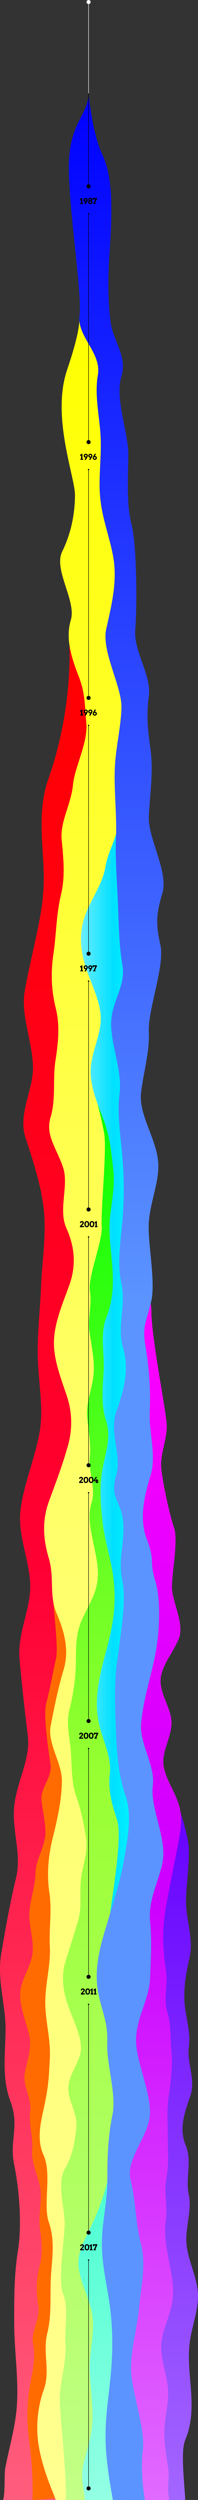 <svg xmlns="http://www.w3.org/2000/svg" viewBox="0 0 611.79 7710.41"><rect x="0" y="0" width="611.79" height="7710.41" fill="#333333" stroke="none"/><defs><linearGradient id="a" x1="393.57" y1="-2301.38" x2="393.57" y2="777.62" gradientTransform="matrix(.7 0 0 -.7 253.11 6099.46)" gradientUnits="userSpaceOnUse"><stop offset="0" stop-color="#a366ff"/><stop offset="1" stop-color="#60f"/></linearGradient><linearGradient id="b" x1="-50.09" y1="-2301.38" x2="-50.09" y2="5924.62" gradientTransform="matrix(.7 0 0 -.7 253.11 6099.46)" gradientUnits="userSpaceOnUse"><stop offset="0" stop-color="#ff5d7d"/><stop offset=".5" stop-color="#f03"/><stop offset="1" stop-color="red"/></linearGradient><linearGradient id="c" x1="301.8" y1="-2301.38" x2="301.8" y2="2998.07" gradientTransform="matrix(.7 0 0 -.7 253.11 6099.46)" gradientUnits="userSpaceOnUse"><stop offset="0" stop-color="#e16aff"/><stop offset=".5" stop-color="#c0f"/><stop offset="1" stop-color="#f0f"/></linearGradient><linearGradient id="d" x1=".4" y1="-2301.38" x2=".4" y2="7304.67" gradientTransform="matrix(.7 0 0 -.7 253.11 6099.46)" gradientUnits="userSpaceOnUse"><stop offset="0" stop-color="#ffff90"/><stop offset=".5" stop-color="#ff6"/><stop offset="1" stop-color="#ff0"/></linearGradient><linearGradient id="e" x1="98.62" y1="-2301.38" x2="98.62" y2="4011.62" gradientTransform="matrix(.7 0 0 -.7 253.11 6099.46)" gradientUnits="userSpaceOnUse"><stop offset="0" stop-color="#c3ff87"/><stop offset=".5" stop-color="#9f3"/><stop offset="1" stop-color="#0f0"/></linearGradient><linearGradient id="f" x1="111.3" y1="-2301.38" x2="111.3" y2="-447.58" gradientTransform="matrix(.7 0 0 -.7 253.11 6099.46)" gradientUnits="userSpaceOnUse"><stop offset="0" stop-color="#93ffe4"/><stop offset="1" stop-color="#3fc"/></linearGradient><linearGradient id="g" x1="-4.26" y1="2673.62" x2="281.82" y2="2673.62" gradientTransform="matrix(.7 0 0 -.7 253.11 6099.46)" gradientUnits="userSpaceOnUse"><stop offset="0" stop-color="#6aedff"/><stop offset=".5" stop-color="#00e0ff"/><stop offset="1" stop-color="#0ff"/></linearGradient><linearGradient id="h" x1="151.47" y1="-2301.38" x2="151.47" y2="8302.62" gradientTransform="matrix(.7 0 0 -.7 253.11 6099.46)" gradientUnits="userSpaceOnUse"><stop offset="0" stop-color="#5b93ff"/><stop offset=".5" stop-color="#5b93ff"/><stop offset="1" stop-color="#00f"/></linearGradient></defs><g data-name="Ebene 2"><g data-name="Ebene 1"><path d="M590.2 7373.19c3.51 50.5 3.51 101-17.67 151.5-14.61 34.8-3.72 119.73-.16 185.72h-127l18.2-2155.28h84.75l7.08 25.25c6.82 25.25 14.68 45.35 25.07 95.85 10.79 50.5-9.06 152.5-5.29 203 3.51 50.5 21.7 104.9 11.11 155.4s-16.79 76-16.79 126.52 21.19 101 14.11 151.51c-6.82 50.49 22 101 4.55 151.5-17.68 50.5-35.88 101-14.69 151.5s-1 101 9.62 151.51-10.59 101-7.08 151.5c3.78 50.5 31.57 101 35.35 151.5 3.51 50.51-17.67 101-24.75 151.51-6.8 50.5-.18 101 3.59 151.51z" fill="url(#a)"/><path d="M420.1 5180.27c0 78.51-17.6 1510.85-17.6 1589.38 0 30.57-.19 447.61-.42 940.76H9.57c7.54-25.37 2.12-77.61 7.41-102.2 15.83-79.13 32.82-131.22 36-203.7 3.38-77.92-9.17-164.11-9-236.6-.18-77.31-.81-149 11.63-227.49C68 6863.7 60 6755.74 44 6677.22c-16-76.11 17.21-116.78-11.43-195.3-28.32-75.51-15.57-146.87-15.38-225.4-.18-74.9-26.27-149.4-13.83-227.93 12.46-74.29 26.78-155.54 45.57-234.06 19.14-73.7-11.81-146.47-5.3-219 6.53-79.12 51.62-149.55 42.32-222-9.67-78.52-19.16-164.54-25.68-237-6.53-77.92 33.26-150.39 33.08-222.87.18-77.31-39.61-157.67-29.95-236.18 9.31-76.72 41.32-151 56.91-229.54 15.83-76.1 0-150.85-3.16-229.37-3.38-75.5 6.54-151.16 9.5-229.68 3-74.9 16-151 9.49-229.54-6.52-74.29-31.41-151-56.9-229.52-25.5-73.7 26-151 22.57-223.5-3.14-79.12-38-157-25.39-229.52 12.87-77.92 53.21-227 56.6-299.52 11.26-108.75-26-233.66 16.26-354.2 85.69-244.3 62.95-450.79 62.95-450.79l195.83 558.59c0 38.05-9.9 307.86-9.9 386.39 0 75.5 12.45 305.84 12.45 384.36v1297.77c0 73.69 25.49 144 25.49 216.48.01 79.11-16 311.89-16 384.38z" fill="url(#b)"/><path d="M521.27 6465.82c-6.42 41.48-2.75 81.63-2.87 125.3.12 41.8 4 83.73-4.23 127.4-8.28 42.42 4.38 87.21-1.81 130.88-6.42 42.73 2.24 84.21 10.52 127.88 8.27 43.35 16.94 87.34 8.38 127.89-8.38 43.66-30.87 85.89-33 126.44-2.24 44 16.31 88.77 20.37 132.43 4.21 41.49-8.39 84.22-10.48 127.89-2.24 41.79 6.42 84.21 12.6 127.88 3.47 22.95-6.83 57.14 2.9 90.6H369.24l18.2-3674.81s80.25-82.17 80.25 6.15 47.66 316.37 47.54 356.92c.12 44-21.15 87.33-16.82 131 4.33 41.48 24.14 137.23 39 180.9 14.69 41.79-8 145.52-5.91 189.19 2.25 42.42 38.21 109.39 21.55 153.06-16.83 42.73-54.64 84.22-56.72 127.88-2.24 43.36 31.63 87.34 33.6 127.88 2 43.68-27.18 87.34-25.21 127.88 2 44 35.84 87.34 48.33 131 12.72 41.48 4.06 84.21-4.21 127.88-8.28 41.8-16.94 84.22-25.21 127.88-8.27 42.42-16.94 84.22-18.9 127.88-2 42.74 2 84.22 8.39 127.89 6.18 43.35-8.57 85.88 3.92 126.43 12.72 43.66 8.36 78.45 12.7 119 4.32 43.98-2.29 97.73-8.47 141.4z" fill="url(#c)"/><path d="M100.66 7710.41v-20c0-20 0-60.65-3.52-99.12-3.39-40.86-10.64-80.61-12.28-120.93a537.51 537.51 0 018.79-119.09c7-40.67 17.55-80.61 8.76-120.92-8.66-39.58 22.78-78.78 15.86-119.09-6.91-40.49-6.67-80.61 4-120.92 10.44-39.39 6.42-78.79 1.06-119.09-5.18-40.31 6.75-78.87 1.58-119.18-5.36-39.38-28.78-79.39-25.38-119.69 3.52-40.13-11.41-81.76-6.14-122.06 5.28-39.21-25.19-78.79-16.39-119.09 8.67-39.94 22.81-80.61 12.17-119.09-10.45-40.86-27.08-80.61-27-120.92-.1-39.76 30.22-80.62 37.14-119.09 6.92-40.68-6.92-80.62-8.79-120.93-1.74-39.58 19.26-93.92 19.26-134.22 0-40.49 32.42-87.79 30.68-128.1-1.88-39.39-6.8-53.49-12.17-93.8-5.17-40.3 33.21-71.69 28-112-5.36-39.39-23.66-150.09-13.22-190.39 10.64-40.13 21.26-97.6 30.15-137.9 8.89-39.21-14-201-12.17-221.2l78.28 147.7h56.07l-18 30.8c0 20 4.76 75.62 4.76 114.1 0 40.85-10.05 81.49-10.05 121.79 0 39.76 33.85 80.53 33.85 119 0 40.68-11.63 47.9-11.63 88.2 0 39.58 7.93 101 7.93 141.32v839.12c0 40.86-26.66 82.72-26.66 123v1079.2z" fill="#ff6b00"/><path d="M172.48 7710.41l-11.26-28.65c-11.48-28.18-33.69-86.86-42.32-142.31a354.16 354.16 0 0116.93-170.95c19.73-56.38-4.07-110.9 10-171 13.91-55.91 8.63-110.9 11.26-171 2.65-55.45 14.28-110.9-5.66-171-19.72-55 9.36-146.59-16-206.66-25.39-54.52-7.19-110.89 4.08-166.33 11.49-59.03 11.49-79.7 14.49-135.14 2.8-58.68-14.13-115.52-14.13-171 0-58.22 16.93-115.51 14.13-171-3-57.76 7-113.41-1.59-168.86-8.31-57.76-3-115.51 11.26-171 14.28-57.29 27.35-118.07 27.5-173.52-.16-56.83-45.48-115-34.38-170.49 11.11-56.37 22.74-115.51 39.51-171 17.09-56.37 5.45-110.89-19.78-171-25.55-55.91-7.93-110.89-25-171-16.76-55.44-22.59-111.26-2.64-171.33 19.72-55 41.78-110.51 58.71-170.58 16.92-54.52 16.92-110.89-2.8-166.33-19.95-59.14-40.58-112.33-37.93-167.78 2.65-58.68 29.62-118.69 49.19-174.13 19.57-58.22 14.28-115.51-11.26-171-25.23-57.76 9.14-132.86-10.43-188.3-19.57-57.76-55-98.16-37.92-153.61 16.76-57.29 6.19-115.51 14.49-171 8.62-56.83 15.12-110 1.22-165.43-14.13-56.37-15.34-112.55-6.88-168 8.46-56.37 8.46-119.37 22.59-179.43 13.91-55.91 8.62-110.89 2.8-171-5.82-55.45 29.49-110.89 34.94-171 5.66-55 46.76-129.78 41.09-189.84-5.44-54.52-2.64-92-25-147.45-22.59-59.14-39.52-115.51-22.59-171 16.92-58.68-54.83-155.34-26.64-210.79 28.41-58.22 39-118.15 39.2-173.6-.16-57.75-73.41-242.43-24.07-387.09 41.78-122.5 37.15-154.33 37.55-154 9.13 7.39 85.16 129.63 85.16 182.7 0 56.37 22.75 85.25 22.75 140.7 0 56.37 23.8 58.93 23.8 119 0 55.9 10.57 252.06 10.57 312.12 0 55.45 4.24 487.12 4.24 542.57 0 58.68-24.33 188.85-24.33 244.29 0 58.22-9 76.85-9 132.3 0 57.76-27 100-27 155.4 0 57.75-30.14 106.25-30.14 161.7 0 57.29 20.62-8.55 20.62 46.9 0 56.83 9.52 106.25 9.52 161.69 0 56.37 24.34 110.46 24.34 165.9 0 56.37 11.63 219.93 11.63 280 0 55.91 2.11 135.23 2.11 195.3 0 55.44-57.65 142.23-57.65 202.29 0 55 21.69 93.24 21.69 153.3 0 54.52-5.82 133.55-5.82 189 0 59.14-10.05 52.35-10.05 107.8 0 58.68-5.82 229.45-5.82 284.89v215.6c0 57.76-53.42 115.51-53.42 170.95v341.92c0 56.83 48.13 98.09 48.13 153.52 0 56.38-7.93 130.06-7.93 185.5 0 56.37-40.2 113.77-40.2 173.84v512.88c0 54.52-18.2 110.89-18.2 166.33v1026.19h-67.66z" fill="url(#d)"/><path d="M459.68 3734.55c-1.75 42.07-3.52 84.77-5.35 128.73-1.78 42.72-3.53 84.78-5.33 128.72-1.78 43-3.52 84.79-5.35 128.75-1.81 43.64-3.65 87.91-5.35 128.74-1.83 44-3.66 87.92-5.36 128.74-1.84 44.27-3.65 87.92-5.48 131.88-1.73 41.76-3.53 84.78-5.35 128.74-1.75 42.08-3.52 84.78-5.36 128.74-1.77 42.7-3.52 84.78-5.35 128.74-1.79 43-3.52 84.78-5.35 128.74-1.81 43.65-3.65 87.92-5.36 128.74-1.82 44-3.65 87.92-5.35 128.75-1.84 44.27-3.65 87.92-5.48 131.88-1.74 41.76 24.81 96.71 23 140.67-1.75 42.08 5.53 120.54 3.7 164.5-1.78 42.71 4.48 139.44 2.65 183.4-1.79 43-15.63 85.54-17.46 129.5-1.81 43.64-12.59 42.47-14.28 83.3-1.83 43.95-28 30.25-29.71 71.07-1.84 44.28-3.65 87.92-5.48 131.88-1.78 41.78 77.72 114.3 75.87 158.24-1.75 42.1-51.29 178-53.15 221.92-1.78 42.7 37.26 142.94 35.44 186.9-1.79 43-29.91 82.74-31.74 126.69-1.81 43.65-10.46 94.28-12.17 135.1-1.82 44 4.34 126.48 2.65 167.3-1.84 44.28-19.86 16.24-21.69 60.2-1.73 41.76 23.52 166 21.69 210-1.37 32.87 25.7 83.68 36.73 125.3H203.57c1.94-92.91-20.73-279.32-18.92-319.2 1.68-44.29 21.77-117.41 17.79-161.8-4.07-42.18 10.87-108.49-7.22-153.9C177.27 7032 201 6897.77 200 6853.6c-1.23-42.92-24.19-121.45 0-163.78 24.34-41.38 31-82.94 35.66-126.7 4.83-43.43-23.71-79.92-24.65-120.93-.81-44.16 40.09-85.27 39.15-126.29-.8-44.46-25.5-87-40.42-132.18-15.32-43-20.82-89.59-7.9-132.74 12.84-41.27 26.23-83.13 39.15-126.28 12.86-41.9 4.48-82.91 8.95-126.67 4.43-42.83 22.64-85.2 15.86-129.79-6.49-44.25-16.26-89.36-31.31-131.41-15.23-45.2-12.18-100.75-16.29-142-4-44.7-13.94-77.51-3.82-120.87 10.35-41.14 17.42-83.77 19.41-127.72 1.58-42.08-1.92-85.18 11-128.33C257.64 4976 287.9 4936 298 4892.66c10.41-42.39.52-85-8.75-129.77-9.27-44.45-19.06-89.57-5.9-129.56 13.08-43.14-10.44-97.37-5.94-138 4.85-44.05-4.49-81.24-8.1-125.6-3.92-42.18 14.76-84 19.4-127.72 4.76-41.85-5.08-85.41-11.55-130-6.83-43.33 7.57-87.31.78-131.9-6.5-43.62 40.11-154.44 36.5-198.8-3.84-44 16.39-235.19 7.41-286.29-8.18-46.48-41.26-174.3-41.26-174.3l141.75-29.4c-.87 21.39 39.17 399.27 37.34 443.23z" fill="url(#e)"/><path d="M401.67 7710.41H262.93c-5.37-36.21-13.44-72.68-5.79-107.45 11-48.74 25.9-84.59 28.54-136.15 2.21-49.47-7.95-113.23-8.55-163.65-.43-49.69 15.17-106.44 9.08-156.25-6.08-50.16-33.73-95.86-42.52-148-9.08-50.42 21.76-96.78 43.69-145.3 73.4-156.77 75.65-332.7 69.39-382.17l63.23-58.68c-2.37 49.46-4.77 99.62-7.11 148.37-2.37 49.45-23 101-25.48 151.89-2.37 49.46-4.72 98.56-7.11 148.37-2.37 49.45-4.79 100-7.11 148.37l-7.28 151.9-7.13 148.34c-2.38 49.45-4.81 100.32-7.11 148.36-2.55 53 26.87 87.41 24.45 137.93-1.56 32.55 14.88 74.94 25.55 114.12z" fill="url(#f)"/><path d="M390.09 2365.27v155.22c0 51.74 46 115 46 166.78s-46 91.93-46 143.67v465.67c0 51.74 21.68 91.4 21.68 143.15s38.61 110.65 38.61 162.4v327.59c0 51.75-19 112.76-19 164.5s-41.26 82-41.26 133.7v1241.78c0 51.75 46 116.26 46 168s1.59 107.86 1.59 159.6-47.6 86.33-47.6 138.07v155.23h-50.8l2.8-25.88c3-25.87-7.57-111.38-1.74-163.12s38.45-236 21.68-287.7c-17.08-51.74-28.56-92.45-22.74-144.2s-22.74-103.48-33.85-155.22-5.82-103.48 5.66-155.22c11.26-51.75 28.2-103.48 36.66-155.23a477.82 477.82 0 000-155.22c-8.46-51.74-25.39-103.48-31-155.22-5.45-51.75-9.84-103.83-1.22-155.58 8.3-51.74 29.62-103.13 12.54-154.87-16.77-51.74-10.79-103.48-7.78-155.22 2.8-51.74-11.79-112.06 7.93-163.8 19.94-51.74 22.22-94.9 19.57-146.65s-13.75-111-7.93-162.75 15.59-95.95 10.14-147.69c-5.66-51.75-10.67-103.48-30.4-155.23-19.94-51.74-42.15-103.48-39.51-155.22s31.21-103.48 31.05-155.22c.16-51.75-28.4-103.48-45.17-155.23-17.09-51.74-22.37-103.48-5.61-155.22 17.09-51.74 56.23-103.48 64.85-155.22 8.3-51.75 39.52-96.31 42.15-148s-1.21-35.73 12.7-61.6l10-74.9v-25.9z" fill="url(#g)"/><path d="M338.08 786.79c-4.21 64.29-5 135.63 3.34 205.1 8.63 63.05 52.9 106 33.32 170.1-19.57 68.4 21.53 173.17 21.69 237.29-.16 67.87-6.75 154.27 10 218.4 17.09 67.33 16.93 259.94 11.48 324.06-5.66 66.8 50.41 140.31 41.95 204.43-8.47 66.8-2.65 106.68 5.81 170.8 8.47 66.26-3 137.47-5.82 201.6-3 65.73 61.76 172.47 41.82 236.6-19.74 65.19-20.21 95.12-6.09 159.24 13.91 65.2-38.34 196.88-35.7 266.35 2.64 64.66-15.19 118.13-23.8 187.6-8.3 64.13 39.3 131.16 50.78 200.64 11.26 63.59-21.16 128.25-26.82 197.72-5.45 63.05 22.95 187.11 6.19 251.23-17.09 68.4-27 74.73-15.87 138.86 11.11 67.86 15.34 133.59 12.32 197.72-2.8 67.33 21.69 133.59 2 197.72-19.94 66.8-35.28 133.59-10.05 197.72 25.55 66.8 5.44 62 25.38 126.17 19.73 66.26 11.48 174.57-2.64 238.7-13.91 65.73-35.81 135.37-41.26 199.5-5.66 65.19 44.43 129.77 36 193.89-8.47 65.19 42.31 160.86 31.05 230.33-11.48 64.66-45 116-39.52 185.47 5.67 64.12 2.8 109.73 0 179.2-3 63.59-43.21 120.93-43.37 190.39.16 63.06 48.29 166.35 42.85 230.48-5.66 68.4-76.38 135.9-59.46 200 16.93 67.86 14.81 131.28 31.74 195.41 16.92 67.33 0 133.59-5.66 197.72-5.45 66.79-29.78 141.23-24 205.36 5.81 66.8 43.74 171.77 35.44 235.9-8.63 66.26 6.35 151.9 6.35 151.9h-98.92l-5.61-33.11c-5.45-32.6-17.09-100.47-16.93-164.59-.16-65.19 11.48-133.6 16.93-197.72 5.66-65.19 5.66-128.26-2.8-197.72-8.46-64.66-25.39-128.25-25.39-197.72 0-64.13 16.93-128.25 16.93-197.72 0-63.59 1.27-128.25 15.4-197.72C361 6461 328.73 6366.14 331.38 6302c2.65-68.41-17.46-97.6-28.93-161.73-11.26-67.86 5.66-133.59 25.39-197.72 19.94-67.33 42.15-133.59 53.63-197.72 11.26-66.79 28.56-143.11 6-207.22-22.37-66.8-26.45-130.39-29.09-194.51-2.65-66.26-6-149.46 2.64-213.59 8.3-65.73 31.21-191.37 16.93-255.5-14.28-65.19 8.46-115.77 2.64-179.89-5.81-65.2-41.78-72.43-22.21-141.9 19.57-64.66-21.69-128.25.68-197.72 22.59-64.13 41.26-127.11 21.53-196.58-19.95-63.59 9-129.38-5.29-198.86-14.28-63-2.65-128.25 2.8-192.37 5.66-68.4 5.66-133.59 0-197.72-5.45-67.86-17.09-133.59-8.47-197.72 8.3-67.33-28.72-155.09-26.07-219.21 2.64-66.81 46-112.1 34.54-176.23-11.27-66.8-11.27-133.59-14.07-197.72-3-66.26-8.31-133.59-5.67-197.72 2.65-65.73-6.35-145.41-3.7-209.53 2.65-65.19 18-121.78 20.63-185.9 2.64-65.19-61.36-173.75-47.45-243.22 14.13-64.66 31.05-128.25 25.39-197.72-5.44-64.12-34-128.25-42.31-197.72-8.63-63.58 3-128.25 0-197.72-2.8-63-19.74-128.25-8.47-192.37 11.48-68.4-65.37-119.1-56.75-183.22 8.3-67.87-32.91-320.6-32.91-459.2 0-135.79 60.89-158.89 60.89-226.09 0 0 10.5 121.1 42 187.59 34.47 72.8 31.41 173.83 22.4 311.52z" fill="url(#h)"/><circle cx="273.68" cy="6.3" r="6.3" fill="#fff"/><circle cx="273.68" cy="574.69" r="6.3"/><circle cx="273.68" cy="1363.58" r="6.3"/><circle cx="273.68" cy="659.39" r="2.1"/><path fill="none" stroke="#000" stroke-miterlimit="2.8" stroke-width="1.4" d="M273.68 659.39v704.19"/><path fill="none" stroke="#fff" stroke-miterlimit="2.8" stroke-width="1.4" d="M273.68 6.3v281.4"/><path fill="none" stroke="#000" stroke-miterlimit="2.8" stroke-width="1.4" d="M273.68 287.7v286.99"/><path d="M248.26 626h2v-9.73l-2.91 1.73v-4.28l5.14-3h1.79V626h2v3.38h-8V626zM260.63 629.37l3.78-6.64a3.4 3.4 0 01-.64 0 5.4 5.4 0 01-.58-.1 6.16 6.16 0 01-2-.72 6.39 6.39 0 01-1.59-1.29 6.06 6.06 0 01-1.06-1.74 5.55 5.55 0 01-.38-2.07 5.83 5.83 0 01.51-2.48 6.09 6.09 0 013.44-3.29 6.6 6.6 0 012.51-.48 6.4 6.4 0 012.47.48 6.53 6.53 0 012.06 1.29 6.19 6.19 0 011.39 2 5.72 5.72 0 01.51 2.41 5 5 0 01-.13 1.18 7.18 7.18 0 01-.33 1.09 9.86 9.86 0 01-.49 1c-.17.35-.37.7-.56 1l-4.54 8.36zm4.09-10.12A3.38 3.38 0 00266 619a2.54 2.54 0 001-.76 4.76 4.76 0 00.29-.69 3.07 3.07 0 00.11-.82 2.61 2.61 0 00-.16-.88 2.71 2.71 0 00-.51-.84 2.41 2.41 0 00-.86-.62 3.13 3.13 0 00-2.25-.06 3.27 3.27 0 00-.9.49 2.63 2.63 0 00-.64.8 2.46 2.46 0 000 2.12 2.57 2.57 0 00.62.8 3.06 3.06 0 00.92.52 3.36 3.36 0 001.1.19zM278.9 610.35a6.48 6.48 0 012.37.44 6.23 6.23 0 011.93 1.2 5.44 5.44 0 011.3 1.75 4.76 4.76 0 01.48 2.11 4.38 4.38 0 01-.49 2 5.76 5.76 0 01-1.35 1.69 5.7 5.7 0 011.64 1.79 4.51 4.51 0 01.6 2.32 5.56 5.56 0 01-.49 2.28 6.19 6.19 0 01-1.37 1.92 6.42 6.42 0 01-2.06 1.31 6.76 6.76 0 01-2.55.48 6.32 6.32 0 01-1.75-.23 6.71 6.71 0 01-1.56-.63 6.93 6.93 0 01-1.3-1 6.38 6.38 0 01-1-1.22 5.92 5.92 0 01-.64-1.4 5.2 5.2 0 01-.23-1.5 4.6 4.6 0 01.62-2.38 5.61 5.61 0 011.66-1.81 5.41 5.41 0 01-1.34-1.65 4.18 4.18 0 01-.48-2 5.12 5.12 0 01.47-2.16 5.63 5.63 0 011.3-1.76 6.22 6.22 0 014.23-1.64zm-2.9 13.27a2.11 2.11 0 00.22 1 2.36 2.36 0 00.62.79 2.8 2.8 0 00.92.54 3.29 3.29 0 001.14.2 3.24 3.24 0 001.13-.2 2.85 2.85 0 00.91-.54 2.47 2.47 0 00.61-.79 2.25 2.25 0 00.22-1 2.15 2.15 0 00-.22-.93 2.63 2.63 0 00-.61-.77 3 3 0 00-.91-.53 3.19 3.19 0 00-1.13-.2 3.25 3.25 0 00-1.14.2 3.08 3.08 0 00-.92.53 2.51 2.51 0 00-.62.77 2 2 0 00-.22.93zm.45-7.57a1.79 1.79 0 00.18.79 2.17 2.17 0 00.52.66 2.88 2.88 0 002.72.45 2.7 2.7 0 00.78-.45 2.24 2.24 0 00.53-.66 1.6 1.6 0 00.2-.79 1.69 1.69 0 00-.2-.82 2.5 2.5 0 00-.53-.69 2.54 2.54 0 00-.78-.47 2.83 2.83 0 00-1-.17 2.58 2.58 0 00-1.75.64 2.32 2.32 0 00-.52.69 1.92 1.92 0 00-.15.82zM288.38 626h1.3c.42-1 .85-2 1.3-3l1.32-3 1.29-2.86c.43-.93.83-1.82 1.21-2.67h-5.2v2.12h-3.53v-6h13.63v2.78c-1 2-1.95 4-3 6.14s-2 4.23-2.92 6.36H295v3.37h-6.66z"/><circle cx="273.68" cy="2152.47" r="6.3"/><circle cx="273.68" cy="1448.28" r="2.1"/><path fill="none" stroke="#000" stroke-miterlimit="2.8" stroke-width="1.4" d="M273.68 1448.28v704.19"/><path d="M248.61 1414.86h2v-9.73l-2.87 1.71v-4.28l5.14-3h1.79v15.31h2v3.38h-8v-3.39zM261 1418.26l3.78-6.64a3.27 3.27 0 01-.63 0 5.18 5.18 0 01-.59-.1 6.32 6.32 0 01-3.54-2 5.88 5.88 0 01-1.07-1.74 5.55 5.55 0 01-.38-2.07 6 6 0 01.51-2.48 6.17 6.17 0 013.44-3.29 6.65 6.65 0 012.52-.48 6.47 6.47 0 012.47.48 6.6 6.6 0 012 1.29 6 6 0 011.39 2 5.72 5.72 0 01.51 2.41 5.62 5.62 0 01-.12 1.18 8.58 8.58 0 01-.34 1.09c-.14.36-.31.7-.48 1s-.37.7-.57 1.05l-4.61 8.34zm4.09-10.12a3.38 3.38 0 001.3-.25 2.4 2.4 0 001-.76 4.76 4.76 0 00.29-.69 2.71 2.71 0 00.12-.82 2.63 2.63 0 00-.17-.88 2.67 2.67 0 00-.5-.84 2.54 2.54 0 00-.87-.62 3.13 3.13 0 00-2.25-.06 3.27 3.27 0 00-.9.49 2.63 2.63 0 00-.64.8 2.35 2.35 0 00-.24 1.08 2.24 2.24 0 00.23 1 2.4 2.4 0 00.61.8 3.06 3.06 0 00.92.52 3.36 3.36 0 001.07.23zM275.14 1418.26l3.78-6.64a3.34 3.34 0 01-.64 0 5.58 5.58 0 01-.59-.1 6 6 0 01-1.95-.72 6.21 6.21 0 01-1.59-1.29 5.88 5.88 0 01-1.07-1.74 5.76 5.76 0 01-.38-2.07 6 6 0 01.51-2.48 6.25 6.25 0 011.39-2 6.13 6.13 0 012-1.3 6.65 6.65 0 012.52-.48 6.72 6.72 0 014.52 1.77 6 6 0 011.39 2 5.72 5.72 0 01.51 2.41 5.62 5.62 0 01-.12 1.18 8.58 8.58 0 01-.34 1.09c-.14.36-.31.7-.48 1s-.37.7-.57 1.05l-4.61 8.34zm4.08-10.12a3.38 3.38 0 001.3-.25 2.4 2.4 0 001-.76 4.76 4.76 0 00.29-.69 2.71 2.71 0 00.12-.82 2.63 2.63 0 00-.17-.88 2.67 2.67 0 00-.5-.84 2.54 2.54 0 00-.87-.62 3.13 3.13 0 00-2.25-.06 3.27 3.27 0 00-.9.49 2.63 2.63 0 00-.64.8 2.35 2.35 0 00-.24 1.08 2.24 2.24 0 00.23 1 2.4 2.4 0 00.61.8 3.06 3.06 0 00.92.52 3.4 3.4 0 001.1.23zM296.78 1399.56l-3.8 6.66a4.53 4.53 0 01.64 0c.21 0 .41 0 .62.09a6.08 6.08 0 012 .72 6.38 6.38 0 011.58 1.29 6.11 6.11 0 011.06 1.75 5.46 5.46 0 01.38 2.06 6 6 0 01-1.91 4.47 6.58 6.58 0 01-2.06 1.31 6.66 6.66 0 01-2.5.47 6.49 6.49 0 01-4.5-1.77 5.89 5.89 0 01-1.39-1.94 5.72 5.72 0 01-.51-2.41 5.55 5.55 0 01.12-1.18 10.51 10.51 0 01.33-1.09 8.33 8.33 0 01.49-1l.56-1 4.62-8.35zm-4.07 10.14a3.18 3.18 0 00-1.36.28 2.69 2.69 0 00-1 .79 4.32 4.32 0 00-.26.66 2.79 2.79 0 00-.11.79 2.54 2.54 0 00.17.88 2.49 2.49 0 001.39 1.44 3 3 0 001.25.24 3.12 3.12 0 001-.17 3 3 0 00.9-.49 2.54 2.54 0 00.64-.8 2.2 2.2 0 00.25-1.07 2.33 2.33 0 00-.85-1.84 3.12 3.12 0 00-2-.71z"/><circle cx="273.68" cy="2941.36" r="6.3"/><circle cx="273.68" cy="2237.17" r="2.1"/><path fill="none" stroke="#000" stroke-miterlimit="2.8" stroke-width="1.4" d="M273.68 2237.17v704.19"/><path d="M248.61 2203.76h2V2194l-2.87 1.7v-4.28l5.14-3h1.79v15.31h2v3.38h-8v-3.38zM261 2207.15l3.78-6.64a3.27 3.27 0 01-.63 0 5.21 5.21 0 01-.59-.09 6.28 6.28 0 01-1.95-.73 6 6 0 01-1.59-1.29 5.88 5.88 0 01-1.07-1.74 5.51 5.51 0 01-.38-2.07 6.09 6.09 0 011.9-4.46 6.15 6.15 0 012.05-1.31 6.65 6.65 0 012.52-.48 6.47 6.47 0 012.47.48 6.78 6.78 0 012 1.29 6 6 0 011.39 1.95 5.72 5.72 0 01.51 2.41 5.55 5.55 0 01-.12 1.18 8.58 8.58 0 01-.34 1.09c-.14.36-.31.7-.48 1s-.37.7-.57 1l-4.61 8.34zm4.09-10.12a3.38 3.38 0 001.3-.25 2.4 2.4 0 001-.76 4.76 4.76 0 00.29-.69 2.71 2.71 0 00.12-.82 2.63 2.63 0 00-.17-.88 2.79 2.79 0 00-.5-.84 2.54 2.54 0 00-.87-.62 3.13 3.13 0 00-2.25-.06 3.27 3.27 0 00-.9.49 2.63 2.63 0 00-.64.8 2.35 2.35 0 00-.24 1.08 2.18 2.18 0 00.23 1 2.4 2.4 0 00.61.8 3.06 3.06 0 00.92.52 3.36 3.36 0 001.07.2zM275.14 2207.15l3.78-6.64a3.34 3.34 0 01-.64 0 5.58 5.58 0 01-.59-.09 6.28 6.28 0 01-1.95-.73 6.21 6.21 0 01-1.59-1.29 5.88 5.88 0 01-1.07-1.74 5.72 5.72 0 01-.38-2.07 6 6 0 01.51-2.48 6.26 6.26 0 013.44-3.29 6.65 6.65 0 012.52-.48 6.47 6.47 0 012.47.48 6.66 6.66 0 012.05 1.29 6 6 0 011.39 1.95 5.72 5.72 0 01.51 2.41 5.55 5.55 0 01-.12 1.18 8.58 8.58 0 01-.34 1.09c-.14.36-.31.7-.48 1s-.37.7-.57 1l-4.61 8.34zm4.08-10.12a3.38 3.38 0 001.3-.25 2.4 2.4 0 001-.76 4.76 4.76 0 00.29-.69 2.71 2.71 0 00.12-.82 2.63 2.63 0 00-.17-.88 2.79 2.79 0 00-.5-.84 2.54 2.54 0 00-.87-.62 3.13 3.13 0 00-2.25-.06 3.27 3.27 0 00-.9.49 2.63 2.63 0 00-.64.8 2.35 2.35 0 00-.24 1.08 2.18 2.18 0 00.23 1 2.4 2.4 0 00.61.8 3.06 3.06 0 00.92.52 3.4 3.4 0 001.1.2zM296.78 2188.45l-3.8 6.66a4.53 4.53 0 01.64 0c.21 0 .41.05.62.09a6.08 6.08 0 012 .72 6.38 6.38 0 011.58 1.29 6.11 6.11 0 011.06 1.75 5.46 5.46 0 01.38 2.06 6 6 0 01-1.91 4.47 6.58 6.58 0 01-2.06 1.31 6.66 6.66 0 01-2.5.47 6.49 6.49 0 01-4.5-1.77 5.89 5.89 0 01-1.39-1.94 5.72 5.72 0 01-.51-2.41 5.62 5.62 0 01.12-1.18 10.51 10.51 0 01.33-1.09 8.33 8.33 0 01.49-1l.56-1 4.62-8.35zm-4.07 10.14a3.18 3.18 0 00-1.36.28 2.69 2.69 0 00-1 .79 4.32 4.32 0 00-.26.66 2.79 2.79 0 00-.11.79 2.54 2.54 0 00.17.88 2.49 2.49 0 00.51.83 2.61 2.61 0 00.88.61 3 3 0 001.25.24 3.12 3.12 0 001-.17 3 3 0 00.9-.49 2.62 2.62 0 00.64-.79 2.39 2.39 0 00-.6-2.92 3.12 3.12 0 00-2-.71z"/><circle cx="273.68" cy="3730.25" r="6.3"/><circle cx="273.68" cy="3026.06" r="2.1"/><path fill="none" stroke="#000" stroke-miterlimit="2.8" stroke-width="1.4" d="M273.68 3026.06v704.19"/><path d="M248.44 2992.65h2v-9.73l-2.87 1.7v-4.28l5.14-3h1.79v15.31h2v3.35h-8v-3.38zM260.81 2996l3.78-6.64a3.27 3.27 0 01-.63 0 5.21 5.21 0 01-.59-.09 6.28 6.28 0 01-1.95-.73 6 6 0 01-1.59-1.29 5.88 5.88 0 01-1.07-1.74 5.51 5.51 0 01-.38-2.07 6 6 0 01.51-2.48 6.17 6.17 0 013.44-3.29 6.65 6.65 0 012.52-.48 6.47 6.47 0 012.47.48 6.6 6.6 0 012.05 1.29 6 6 0 011.39 1.95 5.72 5.72 0 01.51 2.41 5.62 5.62 0 01-.12 1.18 8.58 8.58 0 01-.34 1.09c-.14.36-.31.7-.48 1s-.37.7-.57 1l-4.61 8.34zm4.08-10.12a3.47 3.47 0 001.31-.25 2.44 2.44 0 001-.76 3.86 3.86 0 00.29-.69 2.71 2.71 0 00.12-.82 2.63 2.63 0 00-.17-.88 2.79 2.79 0 00-.5-.84 2.5 2.5 0 00-.86-.62 3.16 3.16 0 00-2.26-.06 3.08 3.08 0 00-.89.49 2.52 2.52 0 00-.65.8 2.35 2.35 0 00-.24 1.08 2.18 2.18 0 00.23 1 2.54 2.54 0 00.61.8 3.06 3.06 0 00.92.52 3.16 3.16 0 001.09.27zM275 2996l3.78-6.64a3.27 3.27 0 01-.63 0 5.21 5.21 0 01-.59-.09 6.28 6.28 0 01-1.95-.73 6 6 0 01-1.59-1.29 5.88 5.88 0 01-1.07-1.74 5.51 5.51 0 01-.38-2.07 6 6 0 01.51-2.48 6.17 6.17 0 013.44-3.29 6.65 6.65 0 012.52-.48 6.47 6.47 0 012.47.48 6.6 6.6 0 012 1.29 6 6 0 011.39 1.95 5.72 5.72 0 01.51 2.41 5.62 5.62 0 01-.12 1.18 8.58 8.58 0 01-.34 1.09c-.14.36-.31.7-.48 1s-.37.7-.57 1l-4.61 8.34zm4.08-10.12a3.47 3.47 0 001.31-.25 2.44 2.44 0 001-.76 3.86 3.86 0 00.29-.69 2.71 2.71 0 00.12-.82 2.63 2.63 0 00-.17-.88 2.79 2.79 0 00-.5-.84 2.5 2.5 0 00-.86-.62 3.16 3.16 0 00-2.27-.02 3.08 3.08 0 00-.89.49 2.52 2.52 0 00-.65.8 2.35 2.35 0 00-.24 1.08 2.18 2.18 0 00.23 1 2.54 2.54 0 00.61.8 3.06 3.06 0 00.92.52 3.16 3.16 0 001.07.23zM288.2 2992.65h1.3l1.29-3 1.33-3c.44-1 .86-1.93 1.29-2.86s.83-1.82 1.21-2.67h-5.21v2.12h-3.52v-6h13.63v2.78c-1 2-1.95 4-3 6.15s-2 4.22-2.92 6.35h1.22v3.48h-6.62v-3.36z"/><circle cx="273.68" cy="4519.14" r="6.3"/><circle cx="273.68" cy="3814.95" r="2.1"/><path fill="none" stroke="#000" stroke-miterlimit="2.8" stroke-width="1.4" d="M273.68 3814.95v704.19"/><path d="M246.88 3781.71l6.45-6.85a7.43 7.43 0 001.3-1.63 3.36 3.36 0 00.45-1.65 1.73 1.73 0 00-.15-.7 1.66 1.66 0 00-.42-.63 2.3 2.3 0 00-.68-.45 2.38 2.38 0 00-.91-.16 2.66 2.66 0 00-1 .19 2 2 0 00-.74.52 2.36 2.36 0 00-.47.78 3.19 3.19 0 00-.17.93h-3.7a6.64 6.64 0 01.48-2.59 5.44 5.44 0 011.32-1.91 5.66 5.66 0 012-1.19 6.87 6.87 0 012.36-.37 7.35 7.35 0 012.31.37 5.92 5.92 0 011.95 1.09 5.05 5.05 0 011.34 1.75 5.59 5.59 0 01.49 2.42 4.53 4.53 0 01-.45 2 7.69 7.69 0 01-1.21 1.78l-5.31 5.75h6.95v3.78h-12.18v-3.21zM268.08 3785.08a7.15 7.15 0 01-3.35-.73 6.16 6.16 0 01-2.24-2 8.91 8.91 0 01-1.27-3 16.26 16.26 0 01-.4-3.72 17.6 17.6 0 01.38-3.71 9 9 0 011.24-3 6.16 6.16 0 012.26-2.07 7 7 0 013.41-.77 7.15 7.15 0 013.38.75 6.33 6.33 0 012.25 2.05 8.81 8.81 0 011.24 3 17.37 17.37 0 01.39 3.68 17.06 17.06 0 01-.4 3.73 9 9 0 01-1.27 3 6.25 6.25 0 01-2.26 2 6.87 6.87 0 01-3.36.79zm0-3.77a3.07 3.07 0 001.74-.44 2.75 2.75 0 001-1.2 5.85 5.85 0 00.44-1.83c.06-.71.1-1.47.1-2.3s0-1.57-.1-2.27a6.06 6.06 0 00-.44-1.84 2.76 2.76 0 00-1-1.22 3.66 3.66 0 00-3.48 0 2.8 2.8 0 00-1 1.22 6.37 6.37 0 00-.44 1.84 22.72 22.72 0 00-.11 2.27c0 .82 0 1.59.11 2.3a5.85 5.85 0 00.44 1.83 2.71 2.71 0 001 1.2 3.09 3.09 0 001.74.44zM284 3785.08a7.11 7.11 0 01-3.34-.73 6.11 6.11 0 01-2.25-2 8.91 8.91 0 01-1.27-3 16.84 16.84 0 01-.4-3.72 17.6 17.6 0 01.38-3.71 8.79 8.79 0 011.25-3 6.05 6.05 0 012.25-2.07 7 7 0 013.41-.77 7.12 7.12 0 013.38.75 6.33 6.33 0 012.25 2.05 8.81 8.81 0 011.24 3 16.74 16.74 0 01.39 3.68 16.47 16.47 0 01-.4 3.73 9 9 0 01-1.27 3 6.25 6.25 0 01-2.26 2 6.89 6.89 0 01-3.36.79zm0-3.77a3.07 3.07 0 001.74-.44 2.75 2.75 0 001-1.2 5.59 5.59 0 00.44-1.83c.06-.71.1-1.47.1-2.3s0-1.57-.1-2.27a6.07 6.07 0 00-.43-1.84 2.85 2.85 0 00-1-1.22 3.66 3.66 0 00-3.48 0 2.78 2.78 0 00-1 1.22 6.05 6.05 0 00-.45 1.84 22.72 22.72 0 00-.11 2.27c0 .82 0 1.59.11 2.3a5.85 5.85 0 00.44 1.83 2.66 2.66 0 001 1.2 3 3 0 001.74.44zM293.12 3781.54h2v-9.73l-2.87 1.7v-4.28l5.14-3h1.79v15.31h2v3.38h-8v-3.38z"/><circle cx="273.68" cy="5308.04" r="6.3"/><circle cx="273.68" cy="4603.84" r="2.1"/><path fill="none" stroke="#000" stroke-miterlimit="2.8" stroke-width="1.4" d="M273.68 4603.84v704.2"/><path d="M244.32 4570.6l6.45-6.85a7.08 7.08 0 001.29-1.63 3.24 3.24 0 00.46-1.65 1.73 1.73 0 00-.15-.7 1.81 1.81 0 00-.43-.63 2.13 2.13 0 00-.67-.45 2.38 2.38 0 00-.91-.16 2.62 2.62 0 00-1.05.19 2.1 2.1 0 00-.75.52 2.51 2.51 0 00-.46.78 3.2 3.2 0 00-.17.94h-3.71a6.4 6.4 0 01.49-2.59 5.48 5.48 0 011.32-1.92 5.71 5.71 0 012-1.19 6.93 6.93 0 012.43-.41 7.35 7.35 0 012.31.37 5.92 5.92 0 011.95 1.09 5.05 5.05 0 011.34 1.75 5.74 5.74 0 01.49 2.42 4.53 4.53 0 01-.45 2 7.69 7.69 0 01-1.21 1.78l-5.32 5.75h7v3.78h-12.24v-3.21zM265.52 4574a7.13 7.13 0 01-3.34-.73 6.11 6.11 0 01-2.25-2 8.94 8.94 0 01-1.27-3 17 17 0 01-.39-3.73 17.61 17.61 0 01.37-3.71 9.19 9.19 0 011.25-3.05 6.05 6.05 0 012.25-2.07 7 7 0 013.41-.77 7.12 7.12 0 013.38.75 6.17 6.17 0 012.25 2.05 9 9 0 011.25 3 17.38 17.38 0 01.38 3.68 16.41 16.41 0 01-.4 3.73 8.81 8.81 0 01-1.26 3 6.28 6.28 0 01-2.27 2 6.89 6.89 0 01-3.36.85zm0-3.77a3.13 3.13 0 001.75-.44 2.8 2.8 0 001-1.2 5.59 5.59 0 00.44-1.83c.07-.71.1-1.47.1-2.3s0-1.57-.1-2.27a5.93 5.93 0 00-.43-1.83 2.76 2.76 0 00-1-1.23 3.06 3.06 0 00-1.73-.44 3.13 3.13 0 00-1.75.44 2.76 2.76 0 00-1 1.23 5.92 5.92 0 00-.45 1.83c-.07.7-.1 1.46-.1 2.27s0 1.59.1 2.3a6.14 6.14 0 00.44 1.83 2.73 2.73 0 001 1.2 3 3 0 001.73.41zM281.47 4574a7.15 7.15 0 01-3.35-.73 6.16 6.16 0 01-2.24-2 8.94 8.94 0 01-1.27-3 16.41 16.41 0 01-.4-3.73 17.6 17.6 0 01.38-3.71 9 9 0 011.24-3.05 6.16 6.16 0 012.26-2.07 7 7 0 013.41-.77 7.15 7.15 0 013.38.75 6.33 6.33 0 012.25 2.05 8.81 8.81 0 011.24 3 17.37 17.37 0 01.39 3.68 17 17 0 01-.4 3.73 9 9 0 01-1.27 3 6.25 6.25 0 01-2.26 2 6.89 6.89 0 01-3.36.85zm0-3.77a3.07 3.07 0 001.74-.44 2.75 2.75 0 001-1.2 5.85 5.85 0 00.44-1.83c.06-.71.1-1.47.1-2.3s0-1.57-.1-2.27a5.92 5.92 0 00-.44-1.83 2.74 2.74 0 00-1-1.23 3.66 3.66 0 00-3.48 0 2.78 2.78 0 00-1 1.23 6.22 6.22 0 00-.44 1.83c-.07.7-.11 1.46-.11 2.27s0 1.59.11 2.3a5.85 5.85 0 00.44 1.83 2.71 2.71 0 001 1.2 3.09 3.09 0 001.74.41zM289.27 4565.55l6.63-10.4h4.1l-6.54 10.43h3.94V4562h3.85v3.65h2.6v3.12h-2.6v1.73h2.37v3.37h-8v-3.37h1.77v-1.73h-8.15v-3.15z"/><circle cx="273.68" cy="6096.93" r="6.3"/><circle cx="273.68" cy="5392.73" r="2.1"/><path fill="none" stroke="#000" stroke-miterlimit="2.8" stroke-width="1.4" d="M273.68 5392.73v704.2"/><path d="M244.57 5359.49l6.45-6.85a7.43 7.43 0 001.3-1.63 3.36 3.36 0 00.45-1.65 1.73 1.73 0 00-.15-.7 1.66 1.66 0 00-.42-.63 2.3 2.3 0 00-.68-.45 2.38 2.38 0 00-.91-.16 2.85 2.85 0 00-1.05.18 2.13 2.13 0 00-.74.53 2.36 2.36 0 00-.47.78 3.19 3.19 0 00-.17.93h-3.7a6.64 6.64 0 01.48-2.59 5.44 5.44 0 011.32-1.91 5.66 5.66 0 012-1.19 6.87 6.87 0 012.42-.41 7.35 7.35 0 012.31.37 5.92 5.92 0 011.95 1.09 5.05 5.05 0 011.34 1.75 5.59 5.59 0 01.49 2.42 4.53 4.53 0 01-.45 2 7.69 7.69 0 01-1.21 1.78l-5.31 5.75h6.95v3.78h-12.19v-3.21zM265.78 5362.86a7.15 7.15 0 01-3.35-.73 6.11 6.11 0 01-2.25-2 8.73 8.73 0 01-1.26-3 16.41 16.41 0 01-.4-3.73 17 17 0 01.38-3.71 9 9 0 011.24-3 6.08 6.08 0 012.26-2.07 7 7 0 013.4-.77 7.19 7.19 0 013.39.75 6.22 6.22 0 012.24 2.05 8.63 8.63 0 011.25 3 17.38 17.38 0 01.38 3.68 16.41 16.41 0 01-.4 3.73 8.81 8.81 0 01-1.26 3 6.25 6.25 0 01-2.26 2 6.89 6.89 0 01-3.36.8zm0-3.77a3.09 3.09 0 001.74-.44 2.8 2.8 0 001-1.2 5.59 5.59 0 00.44-1.83c.07-.71.1-1.47.1-2.3s0-1.57-.1-2.27a5.93 5.93 0 00-.43-1.83 2.69 2.69 0 00-1-1.23 3 3 0 00-1.73-.44 3.15 3.15 0 00-1.75.44 2.76 2.76 0 00-1 1.23 6.21 6.21 0 00-.45 1.83c-.07.7-.1 1.46-.1 2.27s0 1.59.1 2.3a6.14 6.14 0 00.44 1.83 2.8 2.8 0 001 1.2 3 3 0 001.74.44zM281.72 5362.86a7.11 7.11 0 01-3.34-.73 6.11 6.11 0 01-2.25-2 8.94 8.94 0 01-1.27-3 17 17 0 01-.4-3.73 17.6 17.6 0 01.38-3.71 8.79 8.79 0 011.25-3 6.05 6.05 0 012.25-2.07 7 7 0 013.41-.77 7.12 7.12 0 013.38.75 6.33 6.33 0 012.25 2.05 8.81 8.81 0 011.24 3 16.74 16.74 0 01.39 3.68 16.41 16.41 0 01-.4 3.73 9 9 0 01-1.27 3 6.25 6.25 0 01-2.26 2 6.89 6.89 0 01-3.36.8zm0-3.77a3.07 3.07 0 001.74-.44 2.75 2.75 0 001-1.2 5.59 5.59 0 00.44-1.83c.06-.71.1-1.47.1-2.3s0-1.57-.1-2.27a5.93 5.93 0 00-.43-1.83 2.82 2.82 0 00-1-1.23 3.66 3.66 0 00-3.48 0 2.76 2.76 0 00-1 1.23 5.92 5.92 0 00-.45 1.83c-.07.7-.11 1.46-.11 2.27s0 1.59.11 2.3a5.85 5.85 0 00.44 1.83 2.66 2.66 0 001 1.2 3 3 0 001.74.44zM292.21 5359.32h1.31c.42-1 .84-2 1.29-3s.88-2 1.32-3 .87-1.93 1.3-2.86.83-1.82 1.21-2.66h-5.21v2.2h-3.53v-6h13.64v2.78c-1 2-2 4-3 6.15s-2 4.22-2.92 6.35h1.22v3.38h-6.66v-3.36z"/><circle cx="273.68" cy="6885.82" r="6.3"/><circle cx="273.68" cy="6181.62" r="2.1"/><path fill="none" stroke="#000" stroke-miterlimit="2.8" stroke-width="1.4" d="M273.68 6181.62v704.2"/><path d="M249.84 6148.38l6.44-6.85a7.43 7.43 0 001.3-1.63 3.23 3.23 0 00.45-1.65 1.72 1.72 0 00-.14-.7 1.81 1.81 0 00-.43-.63 2.18 2.18 0 00-.68-.45 2.33 2.33 0 00-.9-.16 2.78 2.78 0 00-1 .18 2.17 2.17 0 00-1.21 1.31 3.2 3.2 0 00-.18.94h-3.7a6.57 6.57 0 01.48-2.59 5.51 5.51 0 011.33-1.92 5.62 5.62 0 012-1.19 6.91 6.91 0 012.42-.41 7.46 7.46 0 012.32.37 5.87 5.87 0 011.94 1.09 5.05 5.05 0 011.34 1.75 5.59 5.59 0 01.49 2.42 4.53 4.53 0 01-.45 2 7.69 7.69 0 01-1.21 1.78l-5.31 5.75H262v3.78h-12.16v-3.21zM271 6151.75a7.15 7.15 0 01-3.35-.73 6.16 6.16 0 01-2.24-2 8.94 8.94 0 01-1.27-3 16.41 16.41 0 01-.4-3.73 17.6 17.6 0 01.38-3.71 8.79 8.79 0 011.25-3.05 6.05 6.05 0 012.25-2.07 7 7 0 013.41-.77 7.15 7.15 0 013.38.75 6.33 6.33 0 012.25 2.05 8.81 8.81 0 011.24 3 17.37 17.37 0 01.39 3.68 17 17 0 01-.4 3.73 9 9 0 01-1.27 3 6.25 6.25 0 01-2.26 2 6.87 6.87 0 01-3.36.85zm0-3.77a3.07 3.07 0 001.74-.44 2.75 2.75 0 001-1.2 5.85 5.85 0 00.44-1.83c.06-.71.1-1.47.1-2.3s0-1.57-.1-2.27a5.92 5.92 0 00-.44-1.83 2.74 2.74 0 00-1-1.23 3.66 3.66 0 00-3.48 0 2.78 2.78 0 00-1 1.23 6.22 6.22 0 00-.44 1.83c-.07.7-.11 1.46-.11 2.27s0 1.59.11 2.3a5.85 5.85 0 00.44 1.83 2.71 2.71 0 001 1.2 3.09 3.09 0 001.74.46zM280.13 6148.21h2v-9.73l-2.87 1.7v-4.28l5.14-3h1.79v15.31h2v3.38h-8v-3.38zM290.16 6148.21h2v-9.73l-2.87 1.7v-4.28l5.14-3h1.79v15.31h2v3.38h-8v-3.38z"/><circle cx="273.68" cy="7674.71" r="6.3"/><circle cx="273.68" cy="6970.52" r="2.1"/><path fill="none" stroke="#000" stroke-miterlimit="2.8" stroke-width="1.4" d="M273.68 6970.52v704.19"/><path d="M247.53 6937.27l6.45-6.85a7.63 7.63 0 001.3-1.62 3.4 3.4 0 00.45-1.66 2 2 0 00-.57-1.33 2.3 2.3 0 00-.68-.45 2.36 2.36 0 00-.9-.16 2.59 2.59 0 00-1.05.19 1.94 1.94 0 00-.75.52 2.36 2.36 0 00-.47.78 3.2 3.2 0 00-.17.94h-3.7a6.57 6.57 0 01.48-2.59 5.48 5.48 0 011.32-1.92 5.66 5.66 0 012-1.19 6.87 6.87 0 012.42-.41 7.46 7.46 0 012.32.37 6 6 0 011.94 1.09 5.05 5.05 0 011.34 1.75 5.59 5.59 0 01.49 2.42 4.53 4.53 0 01-.45 2 7.69 7.69 0 01-1.21 1.78l-5.31 5.75h6.95v3.78h-12.19v-3.21zM268.74 6940.64a7.15 7.15 0 01-3.35-.73 6.19 6.19 0 01-2.25-2 8.73 8.73 0 01-1.26-3 16.41 16.41 0 01-.4-3.73 17 17 0 01.38-3.71 9.06 9.06 0 011.24-3.05 6.24 6.24 0 012.26-2.07 7 7 0 013.41-.76 7.15 7.15 0 013.38.74 6.22 6.22 0 012.24 2.05 8.63 8.63 0 011.25 3 17.38 17.38 0 01.38 3.68 16.41 16.41 0 01-.4 3.73 8.81 8.81 0 01-1.26 3 6.25 6.25 0 01-2.26 2 6.89 6.89 0 01-3.36.85zm0-3.77a3.07 3.07 0 001.74-.44 2.74 2.74 0 001-1.2 5.58 5.58 0 00.45-1.83c.06-.71.09-1.47.09-2.3s0-1.57-.09-2.27a5.92 5.92 0 00-.44-1.83 2.69 2.69 0 00-1-1.23 3 3 0 00-1.72-.44 3.1 3.1 0 00-1.75.44 2.78 2.78 0 00-1 1.23 6.21 6.21 0 00-.45 1.83c-.07.7-.1 1.46-.1 2.27s0 1.59.1 2.3a6.14 6.14 0 00.44 1.83 2.74 2.74 0 001 1.2 3.07 3.07 0 001.73.44zM277.83 6937.1h1.95v-9.73l-2.87 1.71v-4.29l5.15-3h1.78v15.3h2v3.38h-8v-3.38zM289.26 6937.1h1.3c.42-1 .85-2 1.3-3l1.32-3c.44-1 .87-1.94 1.3-2.87s.82-1.82 1.21-2.66h-5.21v2.11H287v-6h13.64v2.78c-1 2-2 4-3 6.15s-2 4.23-2.92 6.35h1.21v3.38h-6.65v-3.36z"/></g></g></svg>